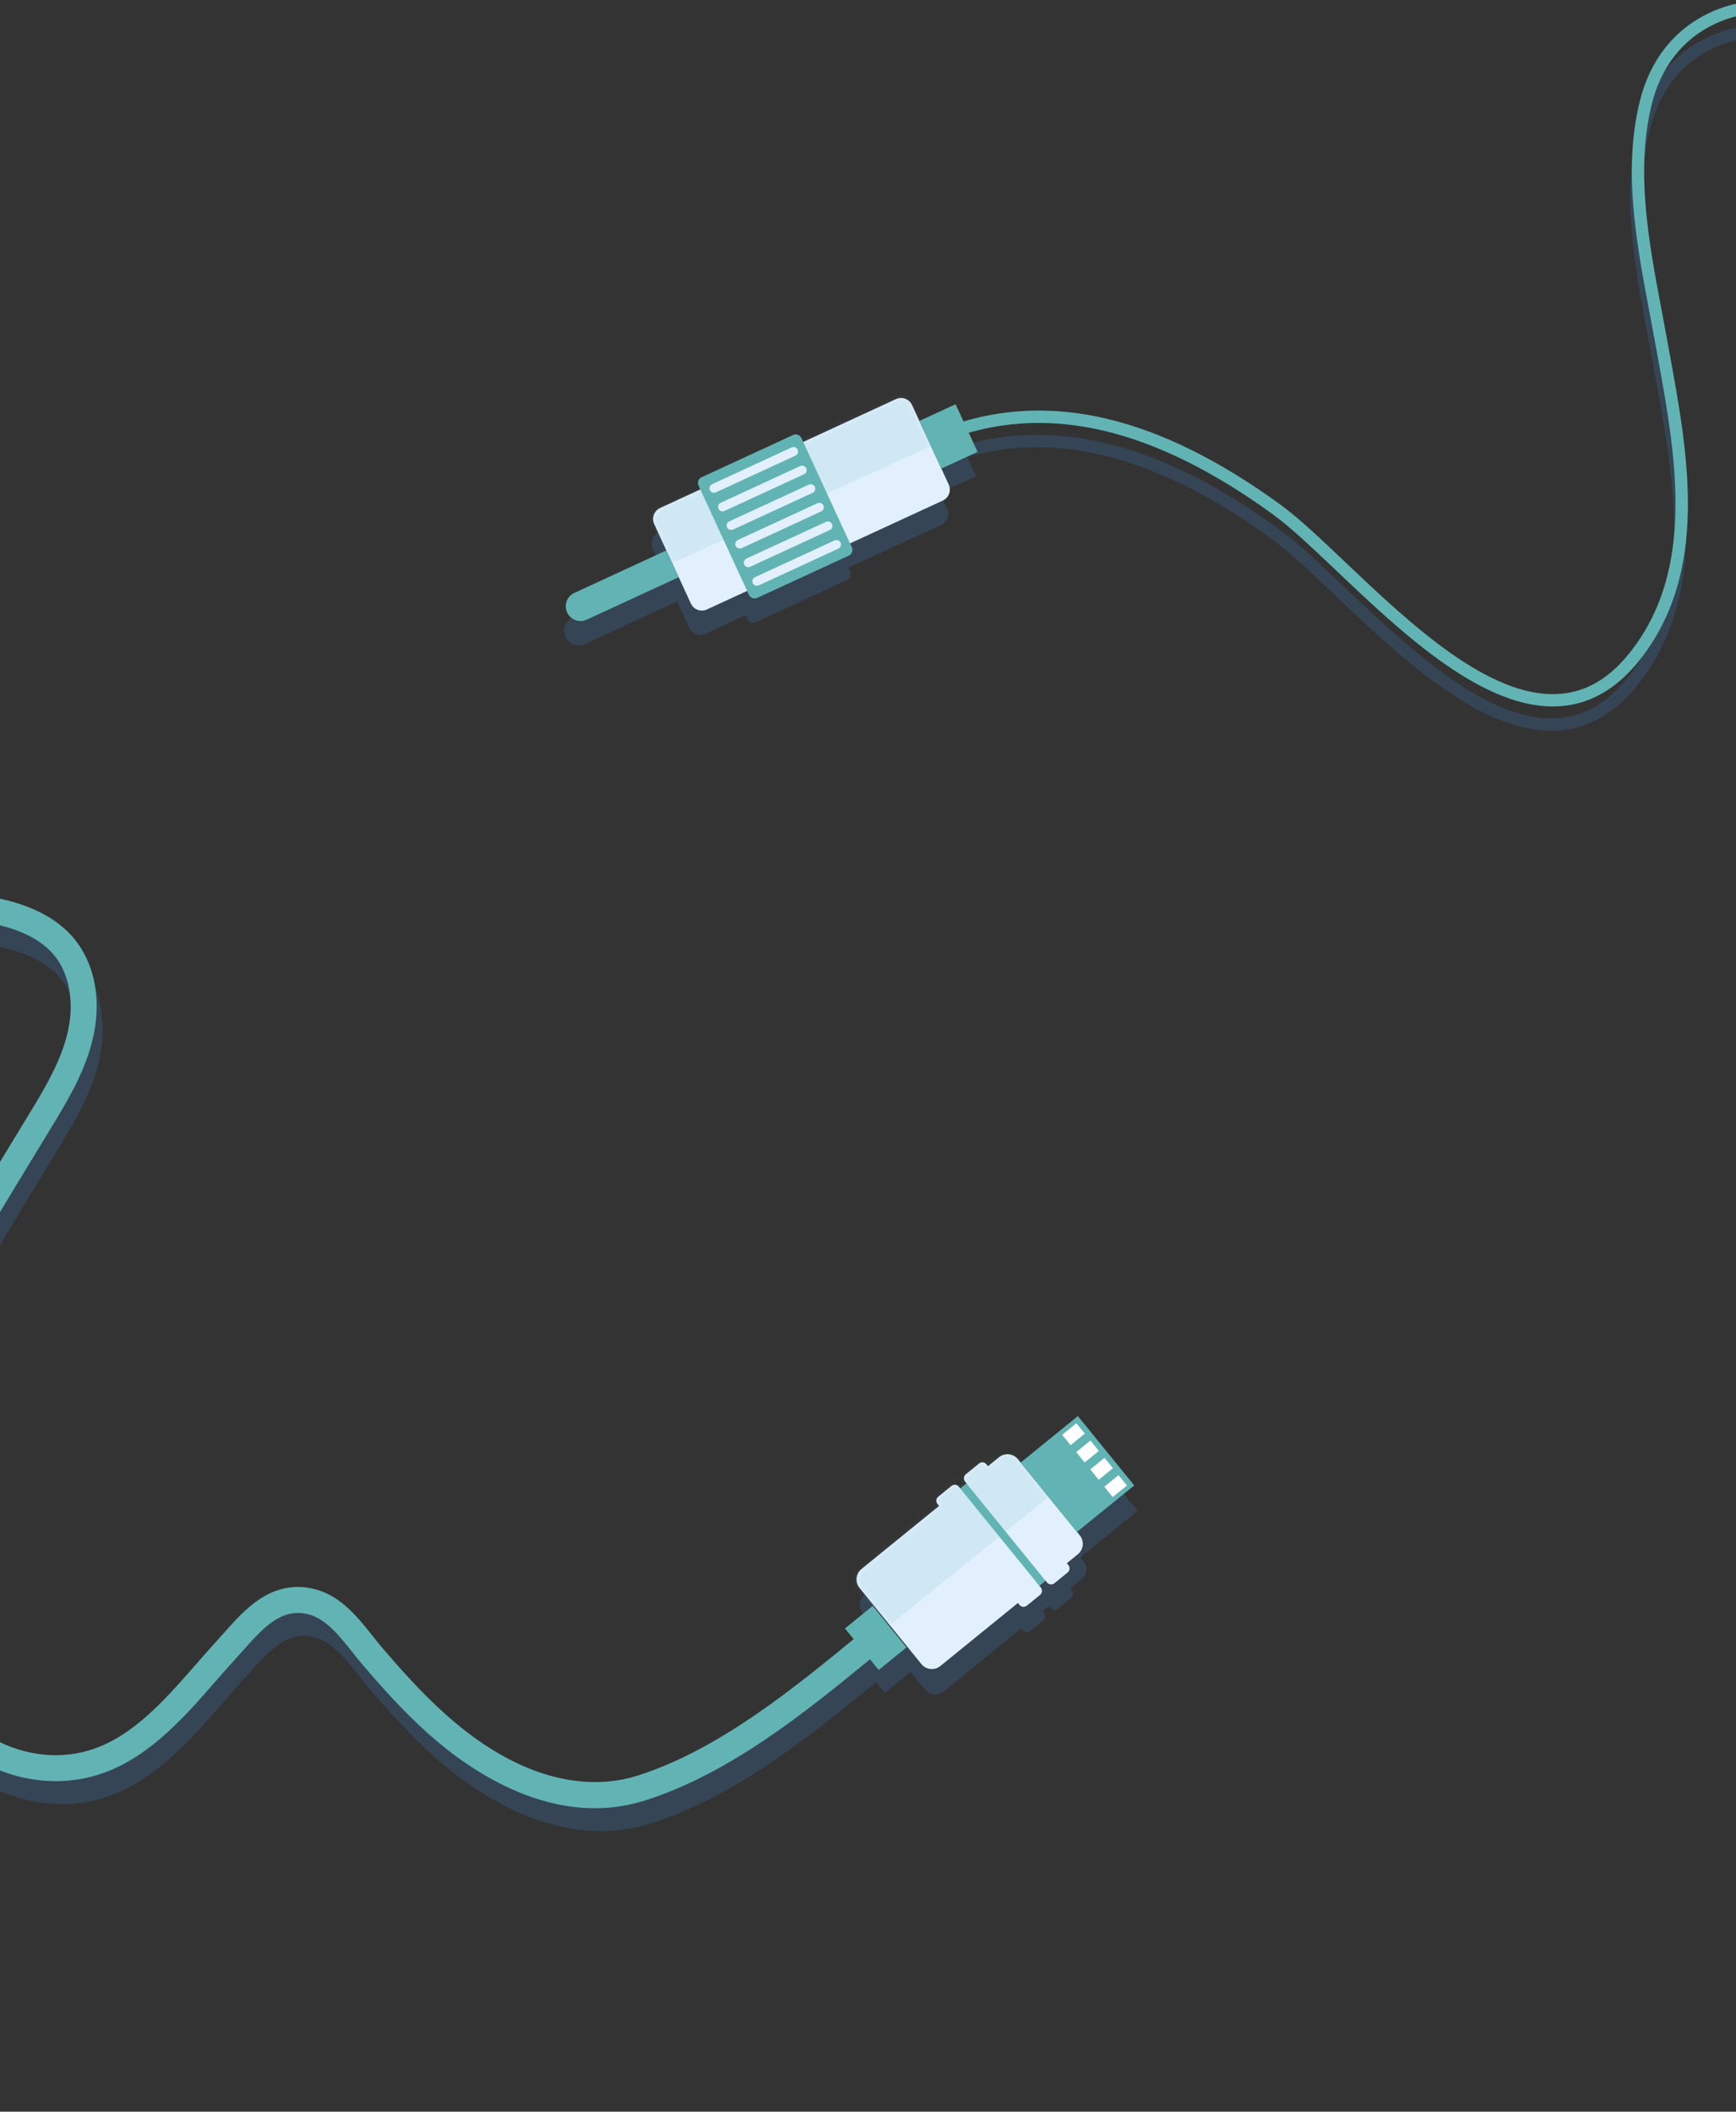 <svg width="333" height="405" viewBox="0 0 333 405" fill="none" xmlns="http://www.w3.org/2000/svg">
<rect x="0" y="0" width="333" height="405" fill="#333333" stroke="none"/>
<path opacity="0.31" d="M397.23 189.438C389.247 189.483 378.834 184.118 373.565 172.032C367.064 157.12 370.446 141.067 373.711 125.543C373.96 124.358 374.21 123.177 374.452 122L374.639 121.098C378.355 103.134 382.199 84.555 382.261 65.852C382.298 54.442 380.025 42.794 375.858 33.057C370.875 21.412 363.307 12.825 353.97 8.224C345.213 3.91 335.38 3.49 327.665 7.102C320.792 10.319 316.135 16.258 314.196 24.275C310.993 37.525 313.607 51.368 316.138 64.757C316.462 66.477 316.784 68.181 317.091 69.868C317.256 70.783 317.426 71.704 317.596 72.634C321.134 91.932 325.144 113.805 312.269 129.907C308.328 134.835 303.916 137.401 298.78 137.753C285.353 138.674 270.022 124.128 257.704 112.44C252.902 107.883 248.756 103.949 245.235 101.394C223.011 85.272 203.123 80.051 184.529 85.477L183.01 82.188L176.051 85.4L174.64 82.344C174.104 81.182 172.727 80.674 171.564 81.211L153.77 89.424L153.424 88.674C153.145 88.072 152.432 87.81 151.831 88.087L134.27 96.193C133.669 96.471 133.406 97.184 133.683 97.786L134.029 98.536L126.317 102.096C125.154 102.633 124.647 104.01 125.184 105.173L127.499 110.188L109.863 118.379C108.445 119.034 107.828 120.713 108.481 122.131C109.136 123.549 110.815 124.167 112.233 123.513L129.878 115.342L132.223 120.421C132.759 121.584 134.137 122.091 135.299 121.554L143.011 117.994L143.357 118.745C143.636 119.346 144.349 119.609 144.95 119.332L162.511 111.226C163.112 110.947 163.375 110.234 163.098 109.633L162.752 108.882L180.546 100.669C181.709 100.132 182.216 98.755 181.68 97.593L180.626 95.309L180.269 94.535L187.229 91.322L185.531 87.643C203.289 82.603 222.401 87.742 243.852 103.304C247.248 105.768 251.342 109.652 256.083 114.151C268.736 126.157 284.483 141.1 298.945 140.107C304.696 139.712 309.8 136.777 314.115 131.38C327.662 114.437 323.548 92.001 319.919 72.207C319.749 71.28 319.58 70.359 319.414 69.447C319.107 67.754 318.785 66.043 318.458 64.319C315.976 51.175 313.406 37.586 316.493 24.829C318.257 17.531 322.468 12.141 328.668 9.237C335.739 5.926 344.81 6.338 352.93 10.34C361.755 14.688 368.935 22.863 373.693 33.985C377.735 43.433 379.942 54.747 379.905 65.844C379.844 84.31 376.024 102.77 372.331 120.62L372.145 121.521C371.902 122.694 371.654 123.873 371.405 125.055C368.06 140.944 364.602 157.369 371.405 172.973C373.67 178.168 377.328 182.88 381.706 186.24C386.481 189.905 391.855 191.825 397.245 191.795L397.232 189.436L397.23 189.438Z" fill="#3B6FA3"/>
<path d="M174.944 77.68L181.982 92.927C182.519 94.09 182.011 95.467 180.849 96.004L135.602 116.889C134.44 117.426 133.063 116.918 132.526 115.756L125.488 100.508C124.952 99.346 125.459 97.969 126.622 97.432L171.868 76.547C173.03 76.01 174.407 76.518 174.944 77.68Z" fill="#E2F0FE"/>
<mask id="mask0_39_97" style="mask-type:luminance" maskUnits="userSpaceOnUse" x="125" y="76" width="58" height="42">
<path d="M174.944 77.68L181.982 92.927C182.519 94.09 182.011 95.467 180.849 96.004L135.602 116.889C134.44 117.426 133.063 116.918 132.526 115.756L125.488 100.508C124.952 99.346 125.459 97.969 126.622 97.432L171.868 76.547C173.03 76.01 174.407 76.518 174.944 77.68Z" fill="white"/>
</mask>
<g mask="url(#mask0_39_97)">
<path opacity="0.14" d="M179.301 85.301L125.788 109.386L121.442 96.027L140.435 81.864L176.809 71.885L179.301 85.301Z" fill="#62B4B4"/>
</g>
<path d="M153.727 84.011L163.401 104.968C163.679 105.57 163.416 106.283 162.814 106.562L145.254 114.668C144.652 114.946 143.939 114.682 143.661 114.081L133.987 93.124C133.708 92.522 133.972 91.809 134.574 91.53L152.134 83.424C152.736 83.146 153.449 83.41 153.727 84.011Z" fill="#62B4B4"/>
<path d="M161.235 104.074C161.436 104.506 161.246 105.019 160.814 105.219L145.553 112.263C145.121 112.464 144.608 112.274 144.408 111.842C144.208 111.41 144.398 110.897 144.83 110.697L160.09 103.652C160.522 103.452 161.035 103.642 161.235 104.074Z" fill="#E2F0FE"/>
<path d="M159.589 100.507C159.789 100.939 159.6 101.452 159.168 101.652L143.907 108.697C143.475 108.897 142.962 108.707 142.762 108.275C142.562 107.843 142.752 107.33 143.184 107.13L158.444 100.086C158.876 99.886 159.389 100.075 159.589 100.507Z" fill="#E2F0FE"/>
<path d="M157.943 96.939C158.143 97.371 157.954 97.884 157.522 98.084L142.261 105.129C141.829 105.329 141.316 105.139 141.116 104.707C140.916 104.275 141.105 103.762 141.537 103.562L156.798 96.518C157.23 96.318 157.743 96.507 157.943 96.939Z" fill="#E2F0FE"/>
<path d="M156.297 93.373C156.497 93.805 156.308 94.318 155.876 94.518L140.615 101.562C140.183 101.762 139.67 101.573 139.47 101.141C139.27 100.709 139.459 100.196 139.891 99.996L155.152 92.951C155.584 92.751 156.097 92.941 156.297 93.373Z" fill="#E2F0FE"/>
<path d="M154.65 89.806C154.85 90.238 154.66 90.751 154.228 90.951L138.968 97.996C138.535 98.196 138.023 98.006 137.822 97.574C137.622 97.142 137.812 96.629 138.244 96.429L153.504 89.385C153.937 89.184 154.449 89.374 154.65 89.806Z" fill="#E2F0FE"/>
<path d="M153.003 86.239C153.204 86.671 153.014 87.184 152.582 87.385L137.321 94.429C136.889 94.629 136.376 94.439 136.176 94.007C135.976 93.575 136.166 93.062 136.598 92.862L151.858 85.818C152.29 85.618 152.803 85.807 153.003 86.239Z" fill="#E2F0FE"/>
<path d="M127.822 105.566L130.192 110.699L112.538 118.849C111.12 119.504 109.441 118.885 108.786 117.467C108.131 116.049 108.75 114.369 110.168 113.715L127.822 105.565V105.566Z" fill="#62B4B4"/>
<path d="M176.34 80.741L180.556 89.874L187.515 86.662L183.299 77.528L176.34 80.741Z" fill="#62B4B4"/>
<path d="M182.471 81.562C201.741 74.963 222.37 79.924 245.538 96.731C249.06 99.287 253.206 103.22 258.007 107.777C270.326 119.466 285.656 134.013 299.084 133.091C304.22 132.738 308.632 130.171 312.572 125.244C325.447 109.141 321.437 87.269 317.899 67.972C317.728 67.043 317.56 66.12 317.394 65.206C317.088 63.518 316.766 61.814 316.441 60.095C313.912 46.706 311.296 32.862 314.499 19.612C316.439 11.595 321.096 5.656 327.968 2.439C335.682 -1.173 345.516 -0.753 354.273 3.562C363.61 8.162 371.178 16.749 376.162 28.394C380.329 38.132 382.602 49.778 382.565 61.19C382.503 79.892 378.659 98.471 374.943 116.436L374.756 117.337C374.512 118.513 374.264 119.694 374.015 120.88C370.749 136.404 367.368 152.457 373.869 167.369C379.137 179.455 389.551 184.821 397.534 184.775L397.547 187.135C392.157 187.165 386.782 185.245 382.008 181.58C377.63 178.22 373.971 173.508 371.707 168.313C364.905 152.709 368.362 136.283 371.707 120.395C371.956 119.212 372.204 118.034 372.447 116.861L372.634 115.96C376.328 98.11 380.146 79.65 380.207 61.184C380.244 50.088 378.037 38.773 373.995 29.325C369.237 18.204 362.057 10.028 353.233 5.68C345.112 1.678 336.042 1.266 328.97 4.577C322.77 7.479 318.559 12.871 316.795 20.169C313.708 32.926 316.278 46.515 318.761 59.659C319.087 61.383 319.41 63.093 319.716 64.787C319.882 65.698 320.05 66.62 320.221 67.547C323.851 87.341 327.964 109.777 314.417 126.719C310.102 132.115 304.998 135.052 299.247 135.447C284.786 136.44 269.039 121.497 256.385 109.491C251.644 104.992 247.55 101.106 244.154 98.644C221.653 82.32 201.726 77.464 183.236 83.797L182.471 81.565V81.562Z" fill="#62B4B4"/>
<path opacity="0.31" d="M207.238 298.691L218.226 289.761L207.417 276.461L196.43 285.391L195.9 284.738C195.001 283.633 193.377 283.465 192.27 284.363L190.158 286.079L189.859 285.711C189.509 285.281 188.876 285.215 188.446 285.565L185.913 287.623C185.483 287.973 185.417 288.606 185.767 289.036L186.066 289.403L184.869 290.376L184.57 290.008C184.22 289.578 183.587 289.512 183.157 289.862L180.624 291.92C180.194 292.27 180.128 292.903 180.478 293.333L180.777 293.7L165.892 305.797C164.787 306.696 164.618 308.32 165.516 309.425L168.18 312.705L163.239 316.721L164.899 318.763C152.574 328.871 138.666 340.083 123.444 344.942C116.927 347.022 103.477 348.263 86.611 333.193C82.004 329.077 77.892 324.437 74.478 320.441C73.885 319.747 73.288 318.995 72.656 318.199C69.613 314.368 66.164 310.026 60.736 309.001C52.982 307.536 48.042 313.116 44.072 317.599C43.59 318.145 43.114 318.682 42.641 319.199C41.364 320.593 40.065 322.078 38.808 323.518C32.191 331.091 25.347 338.923 15.971 340.647C7.513 342.201 -1.394 338.879 -7.856 331.754C-20.783 317.5 -24.266 300.32 -18.506 279.233C-13.428 260.645 -2.194 242.245 7.718 226.009C9.217 223.553 10.633 221.233 12.014 218.936C14.822 214.268 17.918 208.777 19.151 202.674C20.554 195.728 19.19 189.096 15.408 184.48C12.174 180.53 7.003 177.855 0.042 176.529C-11.215 174.386 -22.285 175.302 -32.859 179.257C-42.028 182.685 -51.092 188.511 -59.799 196.571C-75.366 210.983 -87.507 229.988 -98.308 248.379L-105.992 261.47L-101.702 263.99L-94.016 250.904C-83.408 232.841 -71.511 214.201 -56.418 200.228C-48.187 192.609 -39.674 187.123 -31.114 183.921C-21.405 180.29 -11.236 179.449 -0.887 181.42C4.897 182.522 9.086 184.614 11.562 187.636C14.352 191.042 15.366 196.295 14.277 201.692C13.201 207.017 10.345 212.063 7.753 216.375C6.38 218.657 4.969 220.97 3.473 223.418C-6.611 239.935 -18.041 258.655 -23.304 277.922C-26.226 288.619 -26.917 298.194 -25.417 307.196C-23.71 317.438 -19.041 326.824 -11.539 335.096C-10.083 336.701 -8.52 338.141 -6.87 339.409C0.124 344.785 8.648 347.053 16.873 345.54C27.955 343.502 35.712 334.624 42.556 326.792C43.851 325.311 45.074 323.911 46.311 322.561C46.803 322.023 47.299 321.464 47.8 320.897C52.051 316.097 55.184 313.015 59.815 313.889C63.423 314.57 66.137 317.988 68.762 321.293C69.394 322.089 70.047 322.912 70.698 323.673C74.221 327.795 78.472 332.59 83.299 336.903C91.33 344.079 107.42 355.28 124.959 349.681C141.069 344.539 155.373 333.009 168.04 322.622L169.715 324.683L174.656 320.667L177.388 324.03C178.287 325.135 179.911 325.303 181.017 324.406L195.902 312.309L196.201 312.677C196.551 313.107 197.183 313.173 197.614 312.823L200.146 310.765C200.577 310.415 200.643 309.782 200.292 309.352L199.994 308.984L201.191 308.012L201.49 308.38C201.84 308.81 202.473 308.876 202.903 308.526L205.435 306.468C205.866 306.118 205.932 305.485 205.582 305.055L205.283 304.687L207.395 302.971C208.5 302.072 208.669 300.449 207.771 299.343L207.241 298.69L207.238 298.691Z" fill="#3B6FA3"/>
<path d="M200.845 303.505C201.196 303.935 201.828 304.001 202.259 303.651L204.791 301.593C205.221 301.243 205.287 300.61 204.937 300.18L204.638 299.812L206.751 298.096C207.856 297.197 208.024 295.574 207.127 294.468L195.257 279.864C194.358 278.759 192.735 278.591 191.629 279.488L189.516 281.204L189.217 280.837C188.867 280.407 188.235 280.34 187.804 280.691L185.272 282.748C184.841 283.098 184.775 283.731 185.126 284.161L185.425 284.529L184.227 285.501L183.928 285.134C183.578 284.704 182.946 284.638 182.515 284.988L179.983 287.045C179.552 287.395 179.486 288.028 179.836 288.458L180.135 288.826L165.25 300.923C164.145 301.822 163.977 303.445 164.875 304.551L176.744 319.155C177.643 320.26 179.267 320.428 180.372 319.531L195.257 307.434L195.556 307.802C195.907 308.232 196.539 308.298 196.969 307.948L199.502 305.89C199.932 305.54 199.998 304.907 199.648 304.477L199.349 304.109L200.546 303.137L200.845 303.505Z" fill="#E2F0FE"/>
<mask id="mask1_39_97" style="mask-type:luminance" maskUnits="userSpaceOnUse" x="164" y="278" width="44" height="43">
<path d="M200.845 303.505C201.196 303.935 201.828 304.001 202.259 303.651L204.791 301.593C205.221 301.243 205.287 300.61 204.937 300.18L204.638 299.812L206.751 298.096C207.856 297.197 208.024 295.574 207.127 294.468L195.257 279.864C194.358 278.759 192.735 278.591 191.629 279.488L189.516 281.204L189.217 280.837C188.867 280.407 188.235 280.34 187.804 280.691L185.272 282.748C184.841 283.098 184.775 283.731 185.126 284.161L185.425 284.529L184.227 285.501L183.928 285.134C183.578 284.704 182.946 284.638 182.515 284.988L179.983 287.045C179.552 287.395 179.486 288.028 179.836 288.458L180.135 288.826L165.25 300.923C164.145 301.822 163.977 303.445 164.875 304.551L176.744 319.155C177.643 320.26 179.267 320.428 180.372 319.531L195.257 307.434L195.556 307.802C195.907 308.232 196.539 308.298 196.969 307.948L199.502 305.89C199.932 305.54 199.998 304.907 199.648 304.477L199.349 304.109L200.546 303.137L200.845 303.505Z" fill="white"/>
</mask>
<g mask="url(#mask1_39_97)">
<path opacity="0.14" d="M170.535 311.839L203.278 285.393L192.399 274.206L159.573 301.526L165.518 309.429L170.535 311.839Z" fill="#62B4B4"/>
</g>
<path d="M217.565 284.891L206.756 271.59L195.769 280.518L206.577 293.819L217.565 284.891Z" fill="#62B4B4"/>
<path d="M208.09 274.954L206.476 272.967L203.748 275.184L205.362 277.17L208.09 274.954Z" fill="white"/>
<path d="M210.784 278.27L209.17 276.284L206.443 278.5L208.057 280.487L210.784 278.27Z" fill="white"/>
<path d="M213.482 281.587L211.868 279.601L209.14 281.817L210.754 283.804L213.482 281.587Z" fill="white"/>
<path d="M216.17 284.905L214.556 282.918L211.828 285.135L213.442 287.121L216.17 284.905Z" fill="white"/>
<path d="M200.529 303.141L185.407 284.531L184.211 285.503L199.333 304.113L200.529 303.141Z" fill="#62B4B4"/>
<path d="M173.87 315.966L167.399 308.002L162.08 312.324L168.551 320.288L173.87 315.966Z" fill="#62B4B4"/>
<path d="M-8.014 335.012C-9.663 333.743 -11.227 332.304 -12.682 330.699C-20.185 322.427 -24.854 313.041 -26.561 302.799C-28.061 293.797 -27.369 284.221 -24.448 273.525C-19.185 254.258 -7.755 235.537 2.329 219.021C3.823 216.573 5.236 214.26 6.609 211.977C9.201 207.665 12.057 202.62 13.133 197.295C14.222 191.898 13.208 186.644 10.418 183.238C7.943 180.216 3.754 178.125 -2.031 177.023C-12.379 175.052 -22.549 175.893 -32.258 179.523C-40.818 182.724 -49.332 188.211 -57.561 195.83C-72.655 209.804 -84.552 228.445 -95.16 246.507L-102.846 259.593L-107.135 257.071L-99.449 243.985C-88.649 225.593 -76.508 206.588 -60.94 192.178C-52.233 184.117 -43.17 178.291 -34.001 174.861C-23.425 170.907 -12.356 169.989 -1.1 172.134C5.861 173.46 11.032 176.133 14.267 180.084C18.048 184.7 19.412 191.332 18.009 198.279C16.776 204.381 13.678 209.872 10.873 214.541C9.491 216.838 8.075 219.158 6.576 221.614C-3.335 237.849 -14.57 256.25 -19.648 274.837C-25.408 295.925 -21.925 313.105 -8.998 327.359C-2.536 334.484 6.372 337.807 14.829 336.251C24.206 334.527 31.049 326.696 37.666 319.123C38.922 317.685 40.222 316.197 41.499 314.803C41.972 314.287 42.449 313.749 42.931 313.204C46.9 308.72 51.84 303.141 59.594 304.606C65.022 305.631 68.471 309.973 71.514 313.804C72.146 314.6 72.743 315.353 73.336 316.046C76.75 320.042 80.863 324.682 85.469 328.798C102.334 343.868 115.785 342.627 122.302 340.547C137.933 335.558 152.179 323.869 164.746 313.556L166.565 312.064L169.718 315.913L167.901 317.403C154.987 327.999 140.351 340.009 123.814 345.288C106.276 350.887 90.185 339.686 82.154 332.51C77.327 328.197 73.076 323.402 69.553 319.28C68.902 318.519 68.249 317.696 67.617 316.9C64.992 313.596 62.278 310.177 58.669 309.497C54.038 308.621 50.905 311.703 46.655 316.505C46.154 317.071 45.659 317.63 45.166 318.168C43.929 319.519 42.706 320.918 41.411 322.4C34.566 330.232 26.809 339.11 15.728 341.147C7.503 342.659 -1.022 340.391 -8.015 335.016L-8.014 335.012Z" fill="#62B4B4"/>
</svg>
